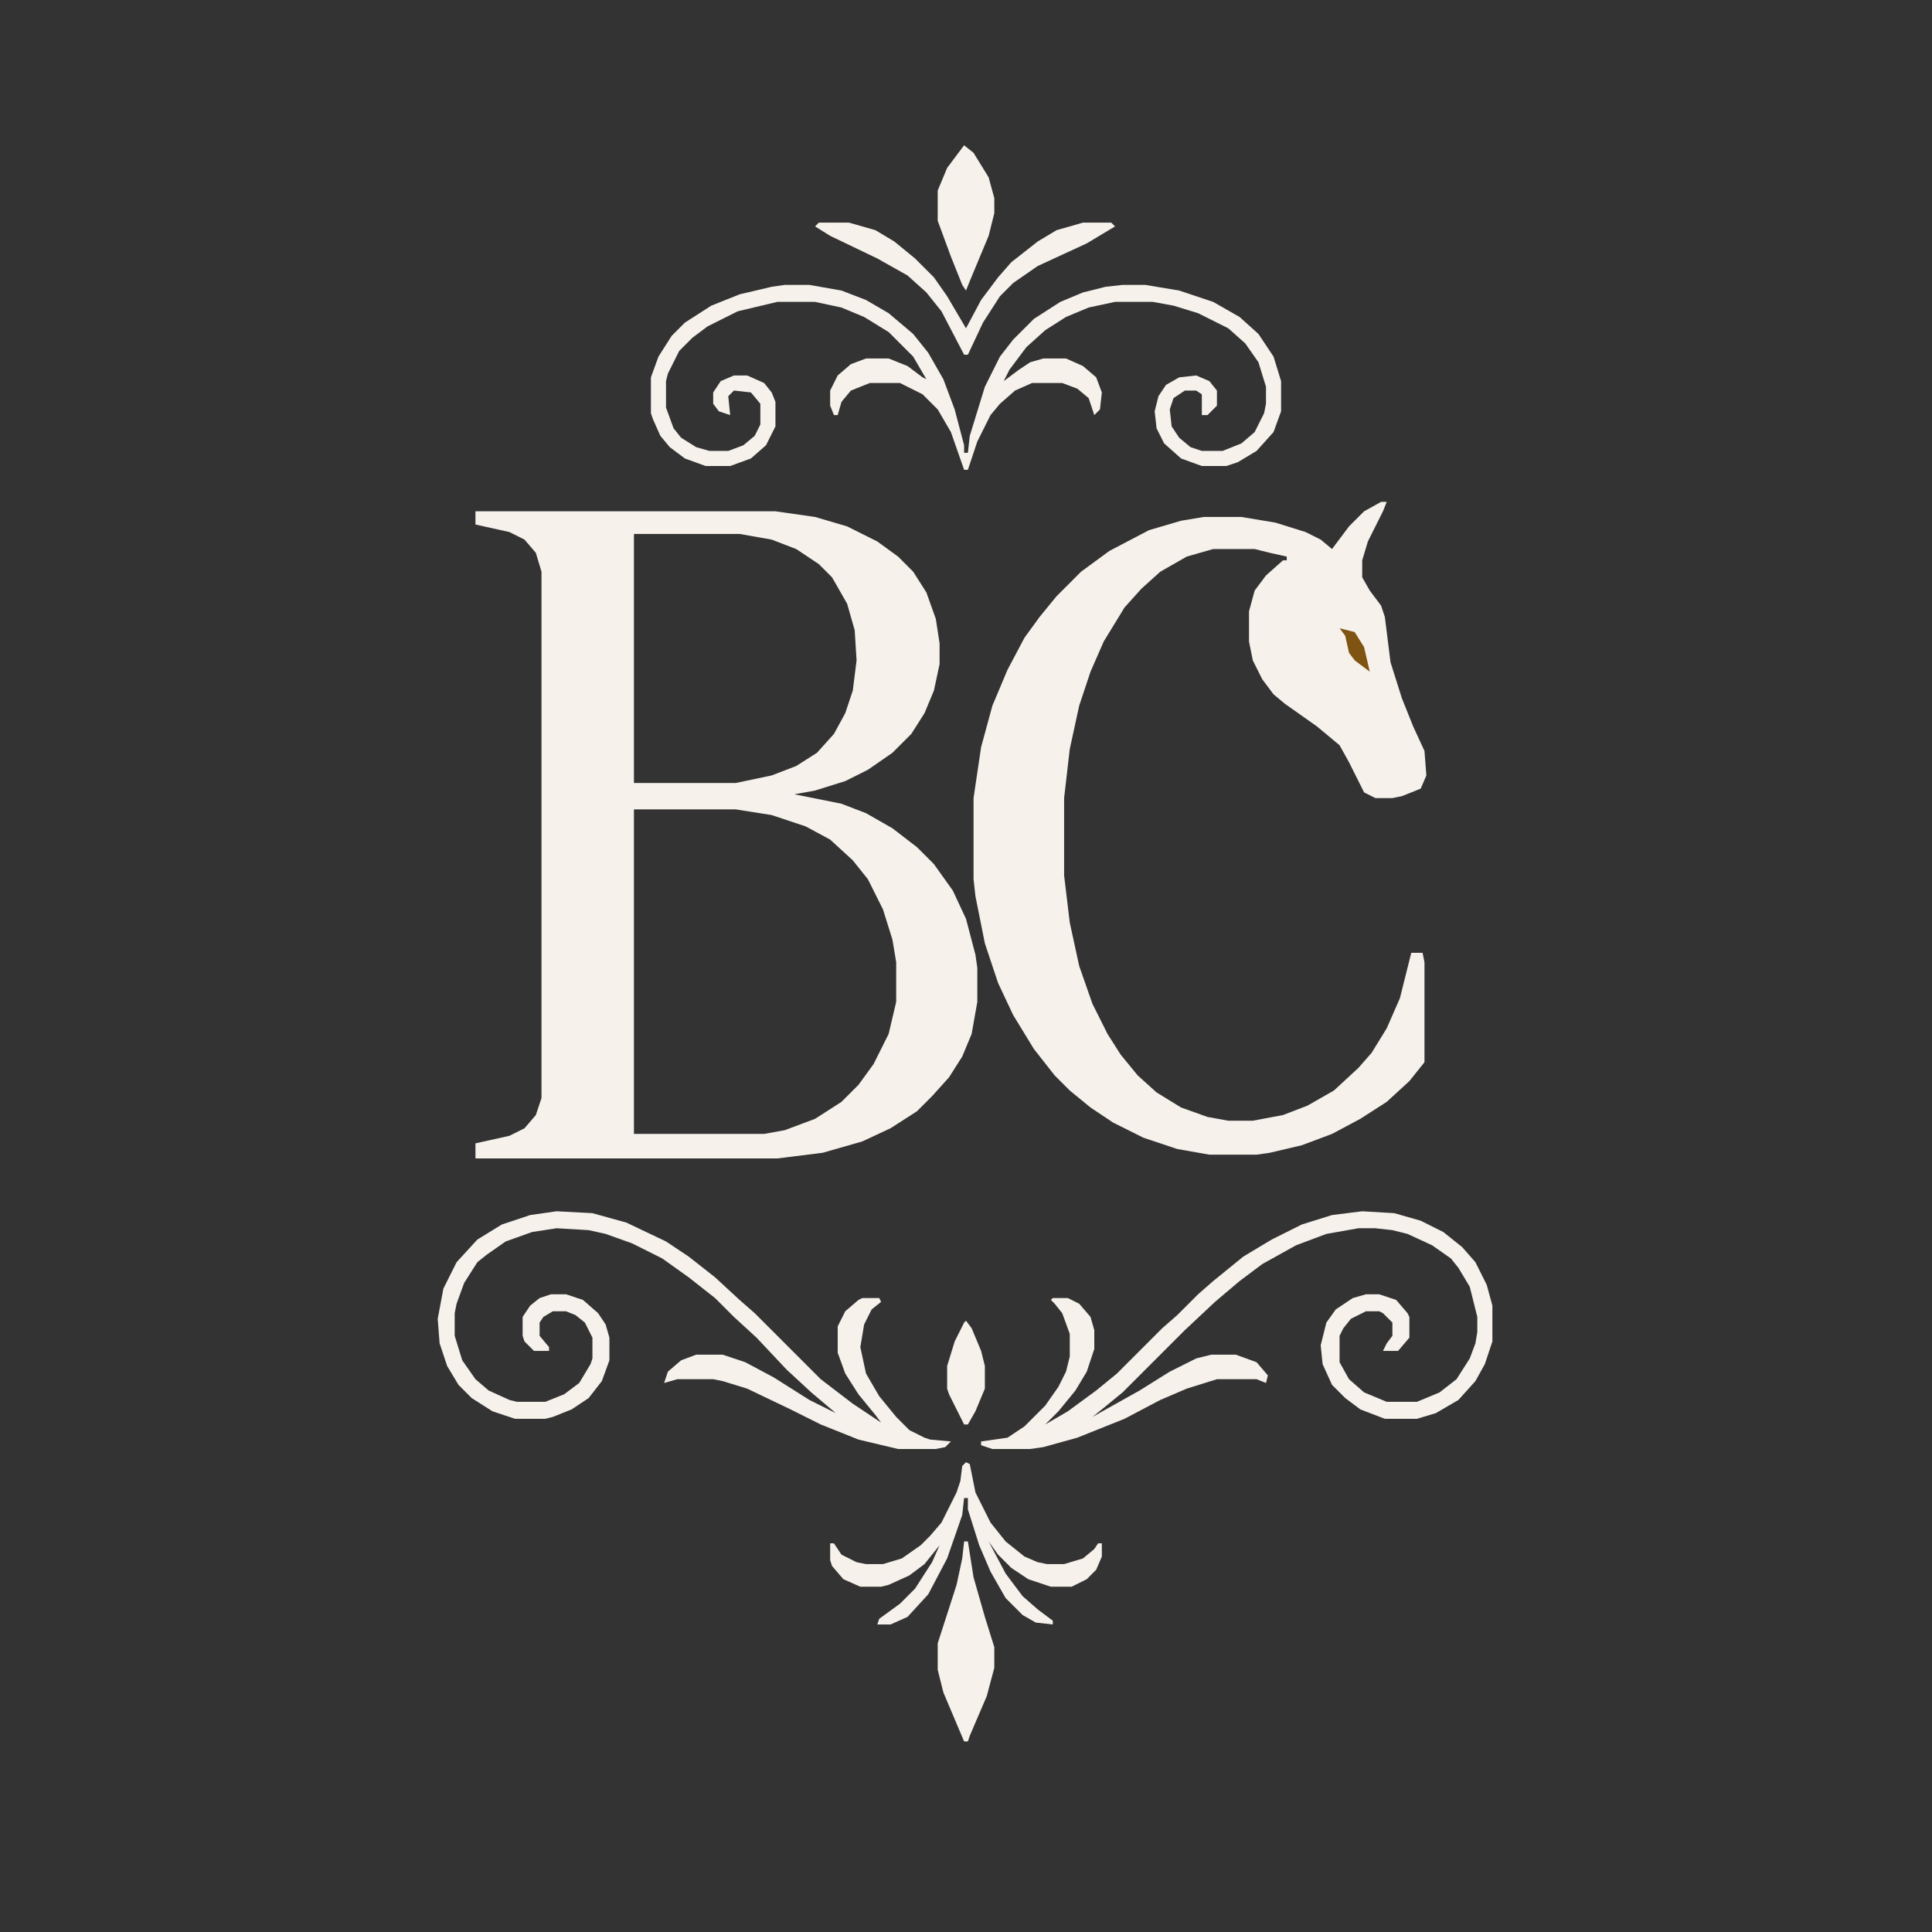<?xml version="1.0" encoding="UTF-8"?>
<svg id="_Слой_1" data-name=" Слой 1" xmlns="http://www.w3.org/2000/svg" viewBox="0 0 1024 1024">
  <rect x="0" y="0" width="1024" height="1024" fill="#333333" stroke="none"/>
  <defs>
    <style>
      .cls-1 {
        fill: none;
      }

      .cls-2 {
        fill: #f6f1eb;
      }

      .cls-3 {
        fill: #7f5412;
      }
    </style>
  </defs>
  <path class="cls-1" d="m0,0h1024v1024H0V0Z"/>
  <path class="cls-2" d="m732,266h3l-2,5-8,16-3,10v9l4,7,6,8,2,6,3,24,6,19,6,15,6,13,1,13-3,7-10,4-5,1h-9l-6-3-8-16-5-9-12-10-17-12-6-5-6-8-5-10-2-10v-16l3-11,6-8,9-8h2v-2l-9-2-8-2h-22l-14,4-14,8-10,9-9,10-11,18-7,16-6,18-5,23-3,26v41l3,25,5,23,7,20,8,16,7,11,9,11,10,9,13,8,14,5,11,2h13l16-3,13-5,14-8,13-12,7-8,8-13,7-16,6-24h6l1,5v53l-8,10-12,11-14,9-15,8-16,6-17,4-7,1h-25l-17-3-18-6-16-8-12-8-11-9-8-8-11-14-11-18-8-17-7-21-5-25-1-9v-43l4-27,6-22,8-19,9-17,8-11,9-11,13-13,15-11,21-11,17-5,12-2h20l18,3,16,5,8,4,6,5,9-12,8-8,9-5Z"/>
  <path class="cls-2" d="m517,506l-5-19-7-15-10-14-9-9-13-10-14-8-13-5-25-5,11-2,16-5,12-6,13-9,10-10,7-11,5-12,3-14v-11l-2-13-5-14-7-11-8-8-11-8-16-8-17-5-21-3h-159v7l18,4,8,4,6,7,3,10v279l-3,9-6,7-8,4-18,4v8h160l24-3,21-6,15-7,14-9,8-8,9-10,7-11,5-12,3-17v-18l-1-7Zm-181-223h56l17,3,13,5,12,8,7,7,8,14,4,14,1,16-2,16-4,12-6,11-9,10-11,7-13,5-19,4h-54v-132Zm139,248l-4,17-8,16-8,11-9,9-14,9-16,6-11,2h-69v-172h54l19,3,18,6,13,7,12,11,8,10,8,16,5,16,2,12v21Z"/>
  <path class="cls-2" d="m416,151h13l17,3,13,5,12,7,13,11,8,10,8,14,6,16,5,19v4h2l1-9,8-26,8-16,7-9,11-11,14-9,12-5,12-3,9-1h12l18,3,18,6,14,8,10,9,8,12,4,13v16l-4,11-9,10-10,6-6,2h-13l-11-4-9-8-4-8-1-9,2-8,4-6,7-4,9-1,7,3,4,5v8l-5,5h-3v-11l-3-2h-6l-6,4-2,6,1,9,4,6,6,5,6,2h11l10-4,7-6,5-10,1-5v-9l-4-13-7-10-9-8-16-8-13-4-11-2h-20l-14,3-12,5-11,7-10,9-9,12-3,6,8-6,6-4,7-2h12l9,4,7,6,3,8-1,9-3,3-3-9-6-5-8-3h-16l-9,4-8,7-5,6-7,14-5,15h-2l-7-20-7-12-8-8-12-6h-16l-10,4-5,6-2,7h-2l-2-5v-8l4-8,7-6,8-3h12l10,4,8,6,2,1-7-12-13-13-13-8-12-5-14-3h-20l-21,5-16,8-8,6-7,7-6,12-1,4v14l4,11,4,5,8,5,7,2h10l8-3,6-5,3-6v-11l-5-6-9-1-3,3,1,10-6-2-3-4v-6l4-6,7-3h7l9,4,4,5,2,5v13l-5,10-8,7-11,4h-13l-11-4-8-6-5-6-4-9-1-3v-19l4-11,7-11,7-7,14-9,15-6,17-4,7-1Z"/>
  <path class="cls-2" d="m722,642l17,1,14,4,12,6,10,8,7,8,6,12,3,11v19l-4,12-5,9-9,10-12,7-10,3h-17l-13-5-8-6-7-7-5-11-1-10,3-12,5-7,9-6,7-2h7l9,3,6,7,1,2v11l-6,7h-8l2-4,3-4v-7l-5-5-2-1h-7l-8,4-4,5-2,4v14l5,9,8,7,12,5h16l12-5,9-7,7-11,3-8,1-6v-8l-4-16-6-10-4-5-10-7-13-6-8-2-9-1h-9l-17,3-16,6-18,10-12,9-13,11-16,15-33,33-11,9-5,4,25-14,16-10,14-7,8-2h13l11,4,6,7-1,4-5-2h-21l-16,5-14,6-19,10-25,10-18,5-7,1h-20l-6-2v-2l14-2,9-6,11-11,7-10,4-8,2-8v-12l-4-11-4-5-2-2,1-1h8l6,3,6,7,2,7v10l-4,12-6,10-9,11-7,7,12-7,15-11,11-9,24-24,8-7,11-11,8-7,16-13,15-9,16-8,16-5,16-2Z"/>
  <path class="cls-2" d="m295,642l19,1,18,5,21,10,12,8,14,11,13,12,8,7,35,35,17,13,15,10-3-4-9-11-7-11-4-11v-14l4-8,7-6,2-1h9l1,2-5,4-4,8-2,12,3,14,7,12,9,11,7,7,8,4,3,1,11,1-3,3-5,1h-20l-21-5-20-8-16-8-23-11-13-4-5-1h-19l-7,2,2-6,7-6,8-3h14l12,4,15,8,19,12,14,7-13-11-13-12-16-17-12-11-10-10-14-11-14-10-16-8-14-5-9-2-17-1-13,2-14,5-10,7-5,4-7,11-4,11-1,5v12l4,13,7,10,7,6,11,5,4,1h15l10-4,8-6,6-10,1-3v-11l-4-8-5-4-5-2h-7l-5,3-2,3v7l5,6v2h-8l-5-5-1-3v-10l4-6,5-4,6-2h8l9,3,8,7,4,6,2,7v12l-4,11-7,9-9,6-10,4-4,1h-16l-12-4-11-7-7-7-6-10-4-12-1-13,3-16,7-14,11-12,13-8,15-5,14-2Z"/>
  <path class="cls-2" d="m512,775l2,1,3,15,8,16,8,10,10,8,7,3,5,1h9l10-3,6-5,2-3h2v7l-3,7-5,5-8,4h-11l-12-4-9-6-7-7-5-7,9,17,9,12,8,7,8,6v2l-9-1-7-4-9-9-8-14-6-14-6-19v-6h-2l-1,9-8,23-10,19-11,12-9,4h-7l1-3,11-8,8-8,9-14,4-9-8,10-8,6-11,5-4,1h-11l-9-4-6-7-1-3v-9h2l4,6,8,4,5,1h9l10-3,10-7,5-5,6-7,8-16,2-6,1-8,2-2Z"/>
  <path class="cls-2" d="m434,118h16l14,4,10,6,11,9,10,10,7,10,10,17,8-15,9-12,7-8,14-11,10-6,14-4h15l2,2-15,9-26,12-13,9-7,7-9,14-8,17h-2l-12-23-8-10-10-9-16-9-25-12-8-5,2-2Z"/>
  <path class="cls-2" d="m511,817h2l3,19,6,21,5,16v11l-4,15-9,21-1,3h-2l-11-26-3-12v-14l10-31,3-14,1-9Z"/>
  <path class="cls-2" d="m511,77l5,4,8,13,3,11v8l-3,12-10,24-2,5-2-3-6-15-7-19v-16l5-12,9-12Z"/>
  <path class="cls-2" d="m512,700l3,4,5,12,2,8v12l-5,12-4,7h-2l-8-16-1-3v-12l4-13,5-10,1-1Z"/>
  <path class="cls-3" d="m710,333l8,2,5,8,3,13-8-6-3-4-2-9-3-4Z"/>
</svg>